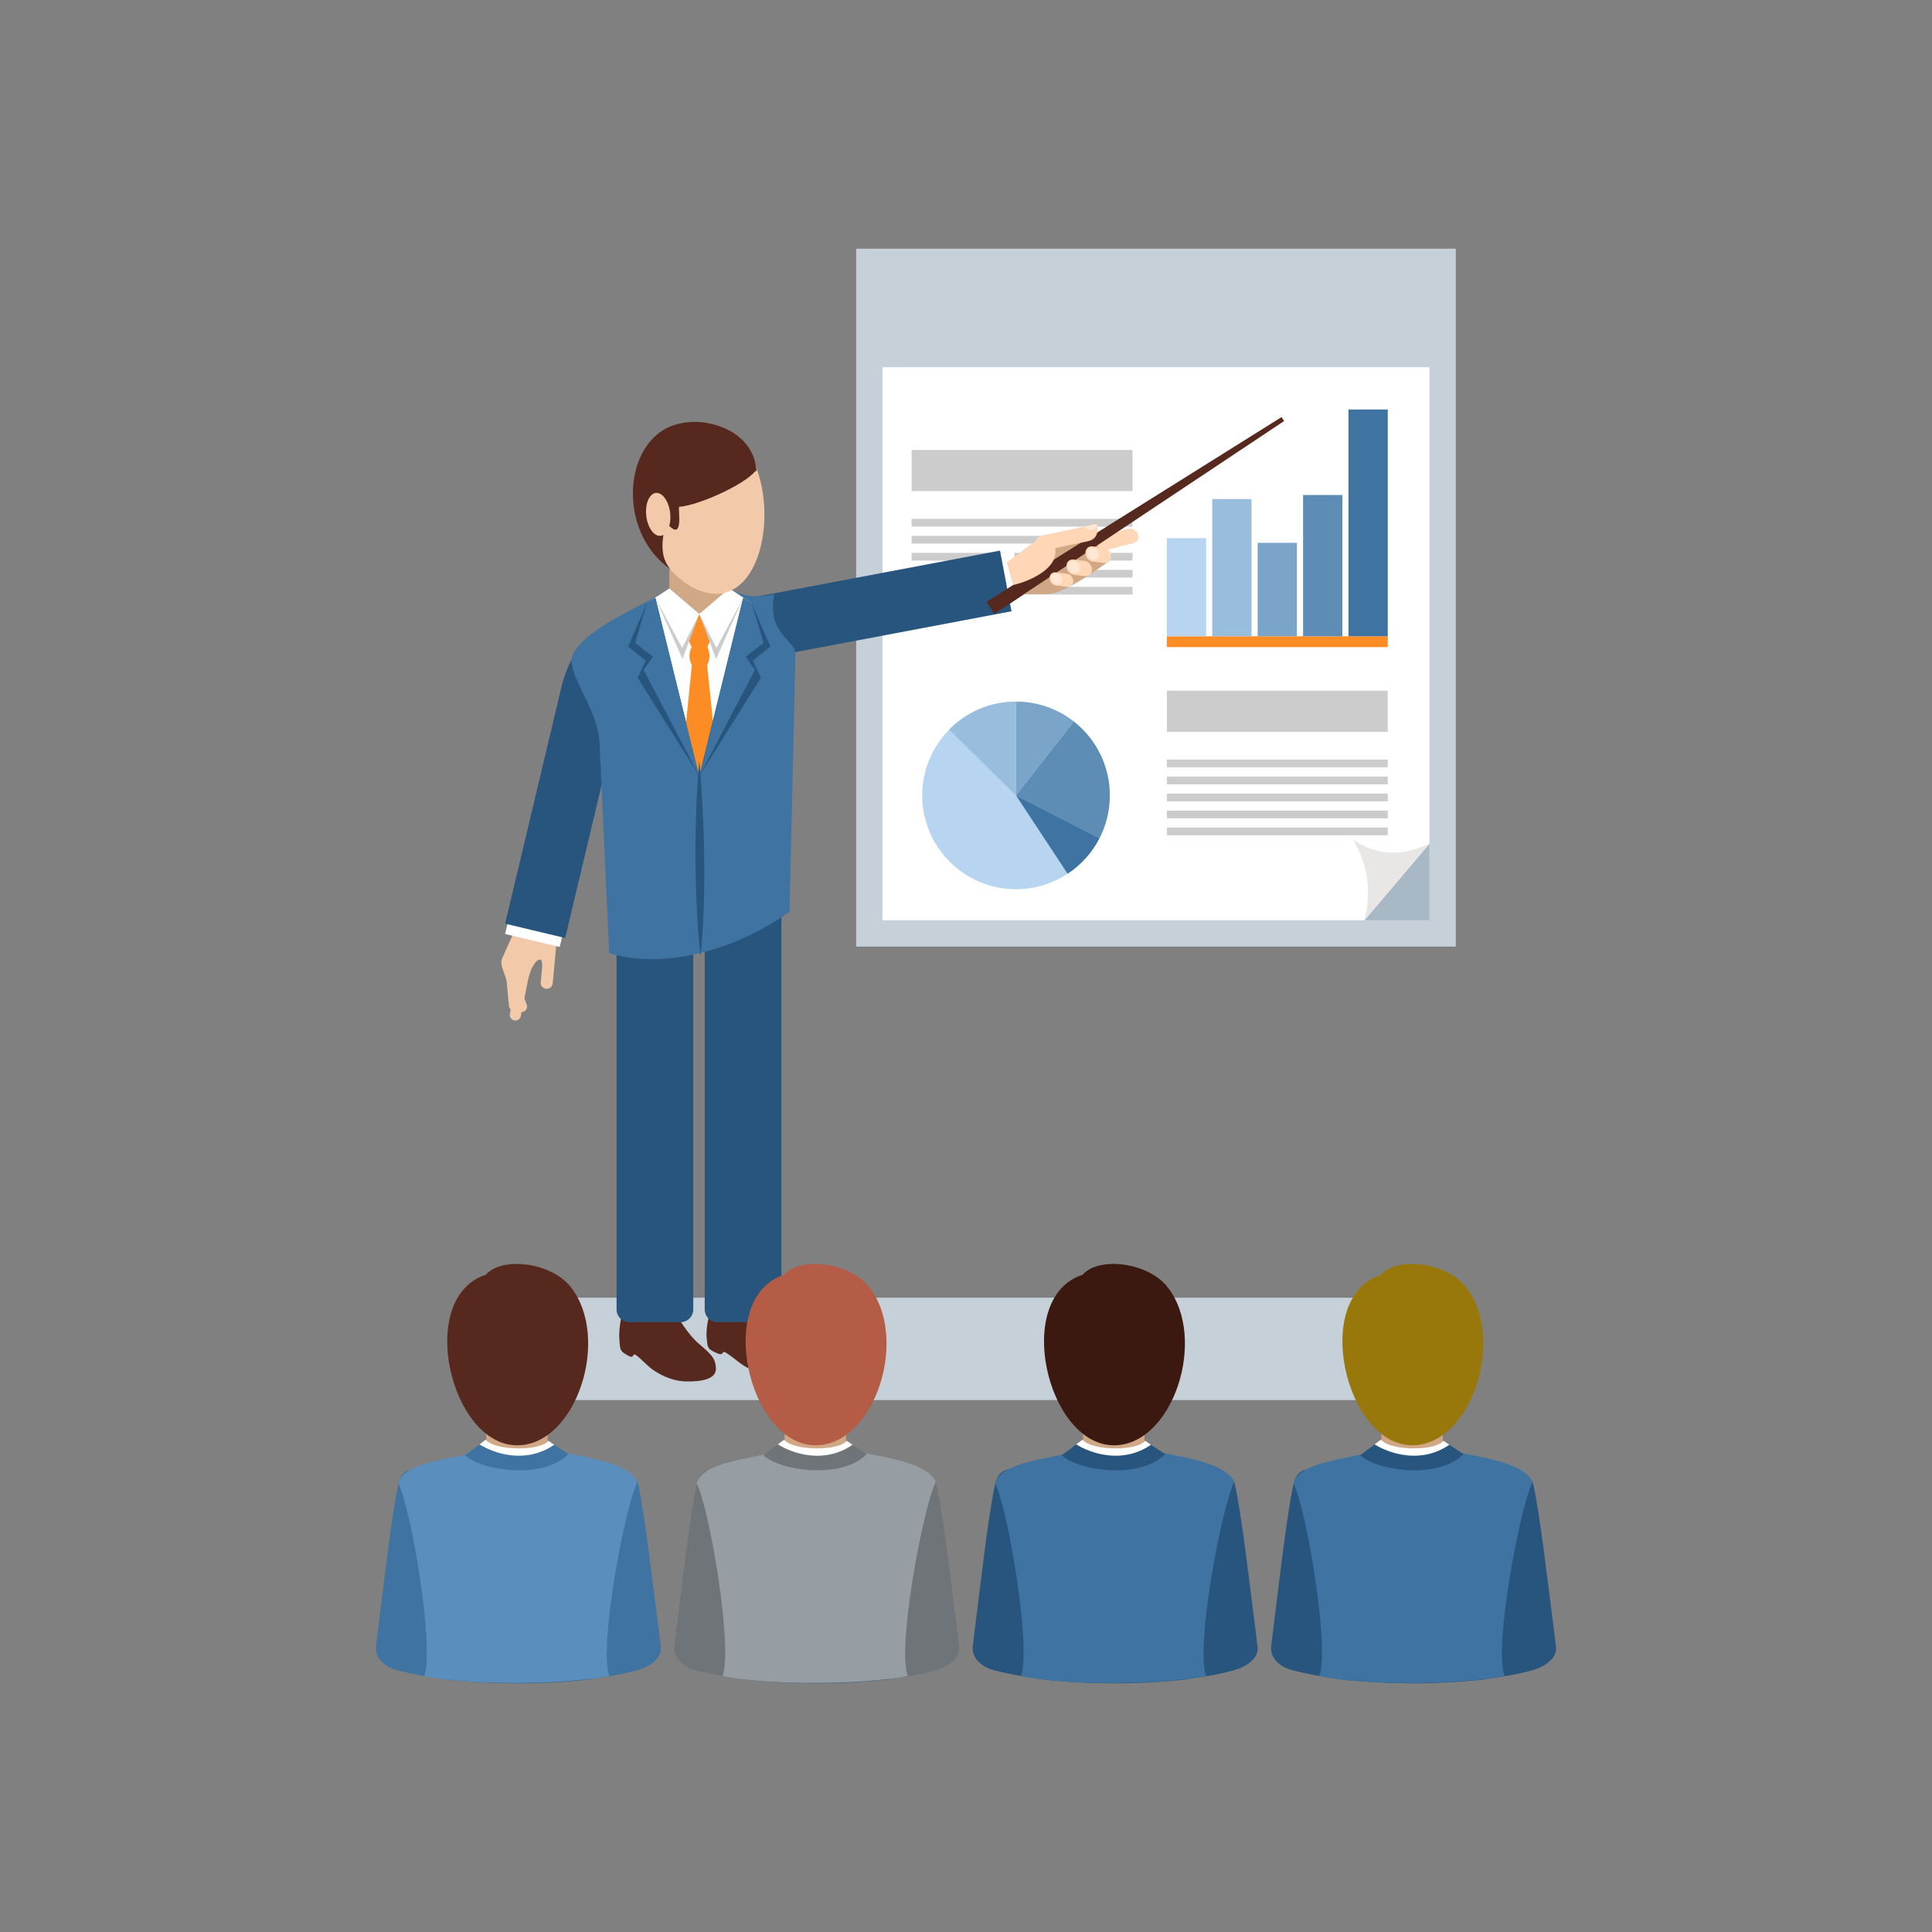 <?xml version="1.0" encoding="utf-8"?>
<!-- Generator: Adobe Illustrator 16.0.0, SVG Export Plug-In . SVG Version: 6.00 Build 0)  -->
<!DOCTYPE svg PUBLIC "-//W3C//DTD SVG 1.1//EN" "http://www.w3.org/Graphics/SVG/1.1/DTD/svg11.dtd">
<svg version="1.1" id="Layer_1" xmlns="http://www.w3.org/2000/svg" xmlns:xlink="http://www.w3.org/1999/xlink" x="0px" y="0px"
	 width="350px" height="350px" viewBox="0 0 350 350" enable-background="new 0 0 350 350" xml:space="preserve">
<rect x="0" y="0" width="350" height="350" fill="#808080" stroke="none"/>
<g>
	<rect x="86.266" y="235.092" fill-rule="evenodd" clip-rule="evenodd" fill="#C5D0D9" width="177.468" height="18.543"/>
	<rect x="157.482" y="47.433" fill-rule="evenodd" clip-rule="evenodd" fill="#FFFFFF" width="103.872" height="121.673"/>
	<g>
		<rect x="211.385" y="115.265" fill-rule="evenodd" clip-rule="evenodd" fill="#FC8D25" width="40.022" height="1.962"/>
		<rect x="244.291" y="74.186" fill-rule="evenodd" clip-rule="evenodd" fill="#3F73A1" width="7.116" height="41.08"/>
		<rect x="236.065" y="89.675" fill-rule="evenodd" clip-rule="evenodd" fill="#5D8CB5" width="7.114" height="25.59"/>
		<rect x="227.838" y="98.341" fill-rule="evenodd" clip-rule="evenodd" fill="#7BA4C9" width="7.115" height="16.924"/>
		<rect x="219.611" y="90.406" fill-rule="evenodd" clip-rule="evenodd" fill="#99BDDC" width="7.115" height="24.859"/>
		<rect x="211.385" y="97.489" fill-rule="evenodd" clip-rule="evenodd" fill="#B7D5F0" width="7.115" height="17.776"/>
	</g>
	<g>
		<rect x="165.148" y="93.999" fill-rule="evenodd" clip-rule="evenodd" fill="#CCCCCC" width="40.021" height="1.398"/>
		<rect x="165.148" y="97.076" fill-rule="evenodd" clip-rule="evenodd" fill="#CCCCCC" width="40.021" height="1.399"/>
		<rect x="165.148" y="100.155" fill-rule="evenodd" clip-rule="evenodd" fill="#CCCCCC" width="40.021" height="1.398"/>
		<rect x="165.148" y="103.232" fill-rule="evenodd" clip-rule="evenodd" fill="#CCCCCC" width="40.021" height="1.399"/>
		<rect x="165.148" y="106.311" fill-rule="evenodd" clip-rule="evenodd" fill="#CCCCCC" width="40.021" height="1.398"/>
		<rect x="165.148" y="81.514" fill-rule="evenodd" clip-rule="evenodd" fill="#CCCCCC" width="40.021" height="7.45"/>
	</g>
	<g>
		<circle fill-rule="evenodd" clip-rule="evenodd" fill="#B7D5F0" cx="184.059" cy="144.098" r="16.993"/>
		<path fill-rule="evenodd" clip-rule="evenodd" fill="#3F73A1" d="M193.41,158.288c2.439-1.611,4.439-3.833,5.781-6.45
			l-15.133-7.74L193.41,158.288z"/>
		<path fill-rule="evenodd" clip-rule="evenodd" fill="#5D8CB5" d="M199.191,151.837c1.189-2.32,1.86-4.952,1.86-7.74
			c0-5.434-2.55-10.271-6.52-13.382l-10.474,13.382L199.191,151.837z"/>
		<path fill-rule="evenodd" clip-rule="evenodd" fill="#7BA4C9" d="M194.532,130.715c-2.886-2.262-6.522-3.61-10.474-3.61v16.993
			L194.532,130.715z"/>
		<path fill-rule="evenodd" clip-rule="evenodd" fill="#99BDDC" d="M184.059,127.105v16.993l-12.111-11.919
			C175.031,129.047,179.317,127.105,184.059,127.105z"/>
	</g>
	<g>
		<rect x="211.385" y="137.611" fill-rule="evenodd" clip-rule="evenodd" fill="#CCCCCC" width="40.022" height="1.399"/>
		<rect x="211.385" y="140.688" fill-rule="evenodd" clip-rule="evenodd" fill="#CCCCCC" width="40.022" height="1.399"/>
		<rect x="211.385" y="143.767" fill-rule="evenodd" clip-rule="evenodd" fill="#CCCCCC" width="40.022" height="1.399"/>
		<rect x="211.385" y="146.845" fill-rule="evenodd" clip-rule="evenodd" fill="#CCCCCC" width="40.022" height="1.399"/>
		<rect x="211.385" y="149.922" fill-rule="evenodd" clip-rule="evenodd" fill="#CCCCCC" width="40.022" height="1.399"/>
		<rect x="211.385" y="125.127" fill-rule="evenodd" clip-rule="evenodd" fill="#CCCCCC" width="40.022" height="7.45"/>
	</g>
	<path fill="#C5D0D9" d="M209.418,45.051h51.936h2.38v2.381v121.673v2.381h-2.38h-51.936v-4.761h49.555V49.813h-49.555V45.051z
		 M157.482,45.051h51.936v4.762h-49.556v116.912h49.556v4.761h-51.936h-2.381v-2.381V47.433v-2.381H157.482z"/>
	<polygon fill-rule="evenodd" clip-rule="evenodd" fill="#A8B8C4" points="258.973,152.827 247.174,166.726 258.973,166.726 	"/>
	<path fill-rule="evenodd" clip-rule="evenodd" fill="#E8E7E5" d="M258.973,152.827l-11.799,13.899
		c1.223-4.898,0.832-9.797-2.114-14.695C249.474,155.2,254.141,155.077,258.973,152.827z"/>
	<path fill-rule="evenodd" clip-rule="evenodd" fill="#57291E" d="M113.474,235.594c-0.712,1.23-1.423,4.977-1.282,6.955
		c0.139,1.976,0.164,2.172,1.114,2.759c0.952,0.587,1.277,0.65,1.479,0.132c0.203-0.521,2.275,1.822,3.291,2.559
		c1.019,0.735,3.308,2.194,6.186,2.261c2.876,0.068,5.431-0.434,5.431-2.275c0-1.844-0.896-2.702-2.996-4.466
		c-2.098-1.761-4.15-5.137-4.758-6.665c-0.608-1.527-2.657-1.15-3.572-0.66c-0.915,0.493-1.843,3.331-3.062,2.351
		C114.083,237.56,113.88,235.104,113.474,235.594z"/>
	<path fill-rule="evenodd" clip-rule="evenodd" fill="#57291E" d="M129.486,235.591c-0.82,1.172-1.64,4.749-1.479,6.635
		c0.161,1.887,0.189,2.072,1.285,2.634c1.096,0.559,1.469,0.62,1.702,0.125s2.62,1.737,3.792,2.44
		c1.172,0.702,3.81,2.094,7.126,2.159c3.313,0.064,6.257-0.415,6.257-2.174c0-1.756-1.033-2.576-3.452-4.258
		c-2.418-1.681-4.782-4.901-5.483-6.361c-0.7-1.457-3.059-1.096-4.114-0.627c-1.054,0.47-2.122,3.176-3.528,2.24
		C130.189,237.468,129.955,235.124,129.486,235.591z"/>
	<g>
		<path fill-rule="evenodd" clip-rule="evenodd" fill="#27557D" d="M114.013,166.324h9.262c1.274,0,2.316,1.042,2.316,2.316v68.571
			c0,1.273-1.042,2.315-2.316,2.315h-9.262c-1.273,0-2.315-1.042-2.315-2.315V168.64
			C111.697,167.366,112.739,166.324,114.013,166.324z"/>
		<path fill-rule="evenodd" clip-rule="evenodd" fill="#27557D" d="M129.982,151.287h9.263c1.273,0,2.315,1.042,2.315,2.316v83.608
			c0,1.273-1.042,2.315-2.315,2.315h-9.263c-1.274,0-2.316-1.042-2.316-2.315v-83.608
			C127.666,152.33,128.708,151.287,129.982,151.287z"/>
	</g>
	<g>
		
			<rect x="94.966" y="161.214" transform="matrix(-0.905 -0.425 0.425 -0.905 116.496 357.036)" fill-rule="evenodd" clip-rule="evenodd" fill="#F2CAA9" width="6.183" height="8.629"/>
		<path fill-rule="evenodd" clip-rule="evenodd" fill="#F2CAA9" d="M101.335,164.304l-5.659-1.251l-0.984,4.445l-2.826,4.391
			c2.366,1.048,6.66-0.176,6.352,3.335L101.335,164.304z"/>
		<path fill-rule="evenodd" clip-rule="evenodd" fill="#F2CAA9" d="M90.981,173.589l3.763-8.376c0.311-0.64,1.102-0.896,1.739-0.577
			l0,0c0.06,0.03,0.117,0.064,0.169,0.102l0.335-0.69c0.327-0.67,1.153-0.938,1.82-0.604l0,0c0.463,0.233,0.732,0.699,0.743,1.187
			c0.305-0.058,0.631-0.019,0.928,0.13l0,0c0.72,0.362,1.005,1.242,0.652,1.967l-4.844,8.757l-1.364,3.991
			c-0.353,0.724-1.246,1.014-1.965,0.653l0,0c-0.688-0.347-0.65-1.509-0.369-2.212C92.545,177.329,90.173,175.247,90.981,173.589z"
			/>
		<path fill-rule="evenodd" clip-rule="evenodd" fill="#F2CAA9" d="M93.19,184.869L93.19,184.869
			c-0.547-0.092-0.912-0.615-0.824-1.162l1.674-8.516l-0.029-0.083l1.886,1.259l-1.542,7.68
			C94.267,184.594,93.737,184.964,93.19,184.869z"/>
		<path fill-rule="evenodd" clip-rule="evenodd" fill="#F2CAA9" d="M98.924,179.126L98.924,179.126
			c-0.594-0.062-1.021-0.599-0.964-1.193l0.313-3.284c0.038-1.245-0.972-1-1.696,0.311l-1.765-7.016l3.47-2.305l1.381,2.96
			c0.968,0.214,1.192,1.852,1.113,2.67l-0.655,6.891C100.064,178.758,99.519,179.189,98.924,179.126z"/>
		<path fill-rule="evenodd" clip-rule="evenodd" fill="#F2CAA9" d="M93.322,183.16L93.322,183.16
			c-0.55,0.065-1.048-0.333-1.12-0.882l-0.805-8.642l-0.053-0.07l2.166,0.672l0.695,7.802
			C94.277,182.59,93.874,183.094,93.322,183.16z"/>
		<path fill-rule="evenodd" clip-rule="evenodd" fill="#F2CAA9" d="M94.847,183.269L94.847,183.269
			c-0.515,0.203-1.098-0.055-1.308-0.568l-2.657-7.68l2.274,1.208l2.26,5.731C95.626,182.474,95.363,183.065,94.847,183.269z"/>
	</g>
	<polygon fill-rule="evenodd" clip-rule="evenodd" fill="#FFFFFF" points="91.5,169.194 101.388,171.551 101.949,169.274 
		92.062,166.919 	"/>
	<path fill-rule="evenodd" clip-rule="evenodd" fill="#27557D" d="M113.693,122.353l-6.505-7.461
		c-3.111,2.215-4.916,7.205-5.376,9.144l-10.302,43.279c-0.002,0.009,0.004,0.021,0.015,0.023l10.846,2.586
		c0.009,0,0.019-0.003,0.022-0.014l11.314-47.535C113.708,122.365,113.697,122.358,113.693,122.353z"/>
	<g>
		<polygon fill-rule="evenodd" clip-rule="evenodd" fill="#FFFFFF" points="184.319,110.06 182.545,100.052 180.233,100.444 
			182.007,110.451 		"/>
		<polygon fill-rule="evenodd" clip-rule="evenodd" fill="#FFFFFF" points="179.355,100.752 181.168,110.754 185.497,109.89 
			183.685,99.887 		"/>
		<path fill-rule="evenodd" clip-rule="evenodd" fill="#57291E" d="M185.853,107.403l-5.728,3.812l-1.413-2.189l5.952-3.727
			c0.358,0.264,0.837,0.096,1.087,0.002L185.853,107.403z"/>
		<path fill-rule="evenodd" clip-rule="evenodd" fill="#27557D" d="M135.192,119.803l-2.075-10.956
			c-0.002-0.009,0.007-0.021,0.016-0.022l48.013-9.073c0.011-0.002,0.02,0.004,0.022,0.015l2.073,10.955
			c0.001,0.009-0.003,0.019-0.014,0.021l-48.013,9.074C135.205,119.819,135.193,119.811,135.192,119.803z"/>
	</g>
	<path fill-rule="evenodd" clip-rule="evenodd" fill="#3F73A1" d="M143.027,165.197c-9.019,6.34-21.777,10.674-32.667,7.486
		l-1.761-38.216c-0.278-6.052-6.308-12.892-4.834-15.853c2.718-5.466,14.147-9.239,18.06-12.426c1.503,1.323,3.157,2.106,4.86,2.106
		c1.705,0,3.357-0.783,4.859-2.106c2.863,2.331,6.603,1.96,8.729,1.452c-1.452,7.254,3.883,8.309,3.826,10.817L143.027,165.197z"/>
	<polygon fill-rule="evenodd" clip-rule="evenodd" fill="#FFFFFF" points="117.219,109.224 118.275,118.972 126.744,140.472 
		135.093,118.972 136.149,109.224 132.109,106.626 121.259,106.626 	"/>
	<polygon fill-rule="evenodd" clip-rule="evenodd" fill="#27557D" points="118.728,108.305 126.684,140.587 115.517,122.781 
		116.984,119.673 113.797,117.132 117.219,109.224 	"/>
	<polygon fill-rule="evenodd" clip-rule="evenodd" fill="#FC8D25" points="125.351,120.345 128.088,120.345 129.51,134.066 
		126.684,140.587 123.966,134.066 	"/>
	<polygon fill-rule="evenodd" clip-rule="evenodd" fill="#3F73A1" points="118.728,108.305 126.684,140.587 116.603,121.361 
		118.275,118.972 115.05,116.464 117.219,109.224 	"/>
	<polygon fill-rule="evenodd" clip-rule="evenodd" fill="#27557D" points="134.64,108.305 126.684,140.587 137.852,122.781 
		136.384,119.673 139.57,117.132 136.149,109.224 	"/>
	<polygon fill-rule="evenodd" clip-rule="evenodd" fill="#3F73A1" points="134.64,108.305 126.684,140.587 136.766,121.361 
		135.093,118.972 138.317,116.464 136.149,109.224 	"/>
	<path fill-rule="evenodd" clip-rule="evenodd" fill="#27557D" d="M126.896,173.311c-1.064-10.201-1.253-23.764-0.212-35.518
		C127.725,149.546,127.961,163.11,126.896,173.311z"/>
	<rect x="157.482" y="47.433" fill-rule="evenodd" clip-rule="evenodd" fill="#C5D0D9" width="103.872" height="19.086"/>
	<g>
		<path fill-rule="evenodd" clip-rule="evenodd" fill="#FFD7B7" d="M206.136,96.769L206.136,96.769
			c0.28,0.705-0.063,1.409-0.755,1.585l-10.194,2.696c-0.69,0.176-1.492-0.271-1.772-0.975l0,0
			c-0.279-0.704,0.064-1.408,0.756-1.584l10.193-2.696C205.056,95.618,205.856,96.064,206.136,96.769z"/>
		<path fill-rule="evenodd" clip-rule="evenodd" fill="#D1A886" d="M182.437,101.901l1.628,5.718l5.605,0.005
			c2.983,0.003,8.6-4.119,11.136-5.864l-2.47-3.672l-10.071-0.52L182.437,101.901z"/>
		<polygon fill-rule="evenodd" clip-rule="evenodd" fill="#57291E" points="232.163,75.559 232.628,76.279 180.125,111.215 
			178.712,109.026 		"/>
		<path fill-rule="evenodd" clip-rule="evenodd" fill="#FFD7B7" d="M187.401,99.049l0.105,1.009l1.061-0.223l8.514-1.789
			c0.959-0.201,1.427-0.717,1.632-1.356c0.175-0.543,0.165-1.817-0.288-1.722l-9.664,2.052
			C187.917,97.197,187.305,98.11,187.401,99.049z"/>
		<path fill-rule="evenodd" clip-rule="evenodd" fill="#FFE7D4" d="M198.747,95.125c-0.021-0.194-0.151-0.191-0.226-0.175
			l-1.937,0.427c0.208,0.852,1.207,0.761,1.964,0.331C198.66,95.644,198.774,95.371,198.747,95.125z"/>
		<path fill-rule="evenodd" clip-rule="evenodd" fill="#FFD7B7" d="M194.438,105.283L194.438,105.283
			c0.008,0.652-0.487,1.119-1.097,1.042l-2.072-0.264c-0.608-0.077-1.116-0.678-1.125-1.329l0,0
			c-0.008-0.652,0.484-1.121,1.096-1.042l2.072,0.263C193.923,104.03,194.429,104.63,194.438,105.283z"/>
		<path fill-rule="evenodd" clip-rule="evenodd" fill="#FFD7B7" d="M197.824,103.165L197.824,103.165
			c0.009,0.757-0.564,1.3-1.272,1.21l-2.05-0.26c-0.708-0.09-1.298-0.788-1.307-1.545l0,0c-0.01-0.758,0.563-1.3,1.271-1.21
			l2.05,0.26C197.227,101.711,197.814,102.407,197.824,103.165z"/>
		<path fill-rule="evenodd" clip-rule="evenodd" fill="#FFE7D4" d="M195.681,102.867L195.681,102.867
			c0.009,0.603-0.448,1.035-1.012,0.962l-0.211-0.028c-0.562-0.072-1.03-0.624-1.038-1.227l0,0
			c-0.009-0.603,0.446-1.034,1.012-0.962l0.211,0.027C195.206,101.713,195.673,102.265,195.681,102.867z"/>
		<path fill-rule="evenodd" clip-rule="evenodd" fill="#FFE7D4" d="M192.485,104.996L192.485,104.996
			c0.007,0.553-0.413,0.951-0.93,0.884l-0.194-0.024c-0.517-0.068-0.946-0.576-0.953-1.129l0,0c-0.008-0.553,0.411-0.95,0.929-0.883
			l0.193,0.024C192.049,103.935,192.478,104.442,192.485,104.996z"/>
		<path fill-rule="evenodd" clip-rule="evenodd" fill="#FFD7B7" d="M201.268,100.779L201.268,100.779
			c0.01,0.758-0.564,1.301-1.273,1.21l-2.049-0.26c-0.708-0.09-1.297-0.787-1.308-1.544l0,0c-0.009-0.757,0.563-1.3,1.273-1.21
			l2.049,0.26C200.67,99.325,201.258,100.022,201.268,100.779z"/>
		<path fill-rule="evenodd" clip-rule="evenodd" fill="#FFE7D4" d="M199.124,100.481L199.124,100.481
			c0.009,0.602-0.449,1.035-1.01,0.962l-0.213-0.027c-0.562-0.073-1.031-0.625-1.038-1.228l0,0
			c-0.008-0.602,0.448-1.034,1.012-0.962l0.211,0.028C198.649,99.326,199.116,99.879,199.124,100.481z"/>
		<path fill-rule="evenodd" clip-rule="evenodd" fill="#FFD7B7" d="M182.437,101.901l1.158,4.067
			c3.077-0.72,8.308-3.049,7.548-6.779c-0.034-0.554-0.127-1.047-0.261-1.485l-2.617-0.135L182.437,101.901z"/>
	</g>
	<rect x="121.259" y="103.136" fill-rule="evenodd" clip-rule="evenodd" fill="#D1A886" width="10.756" height="8.763"/>
	<path fill-rule="evenodd" clip-rule="evenodd" fill="#FC8D25" d="M128.088,117.317l0.588-1.245l-1.992-4.831l-1.959,4.752
		l0.626,1.323C126.263,117.317,127.176,117.317,128.088,117.317z"/>
	<polygon fill-rule="evenodd" clip-rule="evenodd" fill="#CCCCCC" points="121.259,106.626 126.684,111.241 123.639,119.388 
		118.728,108.305 	"/>
	<polygon fill-rule="evenodd" clip-rule="evenodd" fill="#CCCCCC" points="132.109,106.626 126.684,111.241 129.729,119.388 
		134.64,108.305 	"/>
	<polygon fill-rule="evenodd" clip-rule="evenodd" fill="#FFFFFF" points="121.259,106.626 126.684,111.241 123.573,117.375 
		118.728,108.305 	"/>
	<polygon fill-rule="evenodd" clip-rule="evenodd" fill="#FFFFFF" points="132.109,106.626 126.684,111.241 129.795,117.375 
		134.64,108.305 	"/>
	<path fill-rule="evenodd" clip-rule="evenodd" fill="#FC8D25" d="M125.351,117.09h2.737c0.612,1.268,0.563,2.378,0,3.46h-2.737
		C124.786,119.468,124.739,118.358,125.351,117.09z"/>
	<path fill-rule="evenodd" clip-rule="evenodd" fill="#F2CAA9" d="M131.367,107.364c11.225-2.924,9.712-35.704-8.467-30.138
		C105.889,82.435,120.138,110.286,131.367,107.364z"/>
	<path fill-rule="evenodd" clip-rule="evenodd" fill="#57291E" d="M137.081,84.951c-1.174,2.345-10.17,6.566-14.084,6.873
		C119.083,92.131,122.707,76.98,137.081,84.951z"/>
	<path fill-rule="evenodd" clip-rule="evenodd" fill="#57291E" d="M120.352,77.794c-7.531,4.315-8.027,18.923,1.108,25.343
		c-1.617-1.946-1.853-4.31-0.826-8.4c0.592,0.398,2.719,3.333,2.397-1.654c-0.594-9.216,6.327-9.898,13.998-7.696
		C136.689,77.509,126.288,74.392,120.352,77.794z"/>
	
		<ellipse transform="matrix(-0.11 -0.994 0.994 -0.11 39.703 221.995)" fill-rule="evenodd" clip-rule="evenodd" fill="#F2CAA9" cx="119.272" cy="93.216" rx="3.906" ry="2.178"/>
	<g>
		<g>
			<path fill-rule="evenodd" clip-rule="evenodd" fill="#3F73A1" d="M101.804,268.981c5.367-1.28,12.843-4.319,13.817,0.021
				c1.159,5.161,2.59,17.397,4.091,29.282c0.323,2.563-2.962,3.891-3.779,4.139c-3.656,1.105-6.795,1.449-10.842,1.997
				l-3.301-35.418C101.789,268.993,101.798,268.983,101.804,268.981z"/>
			<path fill-rule="evenodd" clip-rule="evenodd" fill="#3F73A1" d="M85.505,268.981c-6.779-1.617-12.166-5.39-13.349-0.066
				c-1.238,5.574-2.594,17.785-4.027,29.189c-0.367,2.921,2.676,4.175,3.661,4.433c3.509,0.909,6.534,1.357,10.428,1.884
				l3.301-35.418C85.521,268.993,85.51,268.981,85.505,268.981z"/>
			<path fill-rule="evenodd" clip-rule="evenodd" fill="#27557D" d="M80.223,303.728l-0.176,0.415
				c8.35,1.056,18.622,1.075,26.996,0.057c-0.077-0.17-0.152-0.328-0.225-0.472H80.223z"/>
			<rect x="89.145" y="256.582" fill-rule="evenodd" clip-rule="evenodd" fill="#D1A886" width="8.787" height="9.101"/>
			<path fill-rule="evenodd" clip-rule="evenodd" fill="#5A8FBD" d="M76.868,303.643c1.852-5.341-2.374-30.344-4.711-34.944
				c1.329-4.72,13.425-4.241,16.718-6.922c0.711,0.622,8.224,0.589,8.945-0.047c2.436,1.984,15.469,2.011,17.651,6.73
				c-2.484,5.268-7.043,30.354-5.07,35.159C102.087,305.253,85.423,305.368,76.868,303.643z"/>
			<path fill-rule="evenodd" clip-rule="evenodd" fill="#D1A886" d="M88.093,256.5h11.116v5.725
				c-3.657,1.622-9.329,0.974-11.116,0.08V256.5z"/>
			<path fill-rule="evenodd" clip-rule="evenodd" fill="#57291E" d="M93.7,261.83c10.731,0,17.055-19.538,9.626-28.755
				c-3.587-4.451-12.466-5.451-15.308-2.143C75.331,234.99,81.521,261.83,93.7,261.83z"/>
			<path fill-rule="evenodd" clip-rule="evenodd" fill="#3F73A1" d="M100.39,261.731c1.073,0.717,2.563,1.692,2.563,1.692
				c-4.407,4.567-15.489,3.141-18.709,0.218l2.63-1.983C89.498,263.312,95.244,265.277,100.39,261.731z"/>
			<path fill-rule="evenodd" clip-rule="evenodd" fill="#FFFFFF" d="M87.994,260.814c1.738,2.074,9.961,2.063,11.348,0.193
				c0.108,0.09,0.529,0.375,1.048,0.724c-5.146,3.546-10.892,1.58-13.516-0.073L87.994,260.814z"/>
		</g>
		<g>
			<path fill-rule="evenodd" clip-rule="evenodd" fill="#6F7478" d="M155.86,268.981c5.366-1.28,12.843-4.319,13.816,0.021
				c1.16,5.161,2.59,17.397,4.091,29.282c0.323,2.563-2.961,3.891-3.778,4.139c-3.656,1.105-6.796,1.449-10.842,1.997l-3.301-35.418
				C155.845,268.993,155.854,268.983,155.86,268.981z"/>
			<path fill-rule="evenodd" clip-rule="evenodd" fill="#6F7478" d="M139.561,268.981c-6.78-1.617-12.166-5.39-13.35-0.066
				c-1.237,5.574-2.595,17.785-4.026,29.189c-0.368,2.921,2.675,4.175,3.661,4.433c3.509,0.909,6.536,1.357,10.427,1.884
				l3.302-35.418C139.576,268.993,139.565,268.981,139.561,268.981z"/>
			<path fill-rule="evenodd" clip-rule="evenodd" fill="#27557D" d="M134.278,303.728l-0.175,0.415
				c8.349,1.056,18.621,1.075,26.996,0.057c-0.078-0.17-0.152-0.328-0.225-0.472H134.278z"/>
			<rect x="143.199" y="256.582" fill-rule="evenodd" clip-rule="evenodd" fill="#D1A886" width="8.789" height="9.101"/>
			<path fill-rule="evenodd" clip-rule="evenodd" fill="#969DA3" d="M130.923,303.643c1.852-5.341-2.375-30.344-4.712-34.944
				c1.329-4.72,13.426-4.241,16.719-6.922c0.709,0.622,8.223,0.589,8.944-0.047c2.437,1.984,15.469,2.011,17.652,6.73
				c-2.485,5.268-7.043,30.354-5.07,35.159C156.143,305.253,139.477,305.368,130.923,303.643z"/>
			<path fill-rule="evenodd" clip-rule="evenodd" fill="#D1A886" d="M142.148,256.5h11.114v5.725
				c-3.657,1.622-9.328,0.974-11.114,0.08V256.5z"/>
			<path fill-rule="evenodd" clip-rule="evenodd" fill="#B55C46" d="M147.754,261.83c10.732,0,17.056-19.538,9.627-28.755
				c-3.587-4.451-12.465-5.451-15.307-2.143C129.385,234.99,135.576,261.83,147.754,261.83z"/>
			<path fill-rule="evenodd" clip-rule="evenodd" fill="#6F7478" d="M154.444,261.731c1.073,0.717,2.564,1.692,2.564,1.692
				c-4.407,4.567-15.49,3.141-18.708,0.218l2.63-1.983C143.553,263.312,149.3,265.277,154.444,261.731z"/>
			<path fill-rule="evenodd" clip-rule="evenodd" fill="#FFFFFF" d="M142.048,260.814c1.739,2.074,9.962,2.063,11.349,0.193
				c0.107,0.09,0.529,0.375,1.047,0.724c-5.145,3.546-10.892,1.58-13.515-0.073L142.048,260.814z"/>
		</g>
		<g>
			<path fill-rule="evenodd" clip-rule="evenodd" fill="#27557D" d="M209.914,268.981c5.368-1.28,12.843-4.319,13.818,0.021
				c1.159,5.161,2.59,17.397,4.09,29.282c0.323,2.563-2.961,3.891-3.778,4.139c-3.655,1.105-6.795,1.449-10.842,1.997l-3.302-35.418
				C209.9,268.993,209.908,268.983,209.914,268.981z"/>
			<path fill-rule="evenodd" clip-rule="evenodd" fill="#27557D" d="M193.616,268.981c-6.779-1.617-12.165-5.39-13.349-0.066
				c-1.238,5.574-2.595,17.785-4.026,29.189c-0.367,2.921,2.675,4.175,3.66,4.433c3.51,0.909,6.535,1.357,10.428,1.884l3.302-35.418
				C193.631,268.993,193.621,268.981,193.616,268.981z"/>
			<path fill-rule="evenodd" clip-rule="evenodd" fill="#27557D" d="M188.334,303.728l-0.177,0.415
				c8.35,1.056,18.621,1.075,26.996,0.057c-0.076-0.17-0.152-0.328-0.224-0.472H188.334z"/>
			<rect x="197.256" y="256.582" fill-rule="evenodd" clip-rule="evenodd" fill="#D1A886" width="8.787" height="9.101"/>
			<path fill-rule="evenodd" clip-rule="evenodd" fill="#3F73A1" d="M184.978,303.643c1.853-5.341-2.374-30.344-4.71-34.944
				c1.328-4.72,13.426-4.241,16.719-6.922c0.709,0.622,8.222,0.589,8.943-0.047c2.437,1.984,15.47,2.011,17.652,6.73
				c-2.484,5.268-7.042,30.354-5.07,35.159C210.198,305.253,193.533,305.368,184.978,303.643z"/>
			<path fill-rule="evenodd" clip-rule="evenodd" fill="#D1A886" d="M196.203,256.5h11.115v5.725
				c-3.656,1.622-9.328,0.974-11.115,0.08V256.5z"/>
			<path fill-rule="evenodd" clip-rule="evenodd" fill="#3B1911" d="M201.81,261.83c10.731,0,17.056-19.538,9.627-28.755
				c-3.588-4.451-12.466-5.451-15.308-2.143C183.44,234.99,189.631,261.83,201.81,261.83z"/>
			<path fill-rule="evenodd" clip-rule="evenodd" fill="#27557D" d="M208.5,261.731c1.072,0.717,2.563,1.692,2.563,1.692
				c-4.407,4.567-15.49,3.141-18.708,0.218l2.629-1.983C197.609,263.312,203.355,265.277,208.5,261.731z"/>
			<path fill-rule="evenodd" clip-rule="evenodd" fill="#FFFFFF" d="M196.104,260.814c1.737,2.074,9.961,2.063,11.348,0.193
				c0.108,0.09,0.529,0.375,1.048,0.724c-5.145,3.546-10.891,1.58-13.516-0.073L196.104,260.814z"/>
		</g>
		<g>
			<path fill-rule="evenodd" clip-rule="evenodd" fill="#27557D" d="M263.97,268.981c5.366-1.28,12.843-4.319,13.818,0.021
				c1.158,5.161,2.59,17.397,4.09,29.282c0.323,2.563-2.962,3.891-3.779,4.139c-3.654,1.105-6.795,1.449-10.841,1.997l-3.302-35.418
				C263.955,268.993,263.964,268.983,263.97,268.981z"/>
			<path fill-rule="evenodd" clip-rule="evenodd" fill="#27557D" d="M247.671,268.981c-6.778-1.617-12.166-5.39-13.348-0.066
				c-1.238,5.574-2.595,17.785-4.027,29.189c-0.366,2.921,2.675,4.175,3.66,4.433c3.511,0.909,6.536,1.357,10.429,1.884
				l3.301-35.418C247.687,268.993,247.676,268.981,247.671,268.981z"/>
			<path fill-rule="evenodd" clip-rule="evenodd" fill="#27557D" d="M242.389,303.728l-0.176,0.415
				c8.35,1.056,18.621,1.075,26.996,0.057c-0.076-0.17-0.152-0.328-0.225-0.472H242.389z"/>
			<rect x="251.311" y="256.582" fill-rule="evenodd" clip-rule="evenodd" fill="#D1A886" width="8.787" height="9.101"/>
			<path fill-rule="evenodd" clip-rule="evenodd" fill="#3F73A1" d="M239.033,303.643c1.853-5.341-2.375-30.344-4.71-34.944
				c1.327-4.72,13.426-4.241,16.717-6.922c0.711,0.622,8.224,0.589,8.945-0.047c2.436,1.984,15.47,2.011,17.652,6.73
				c-2.486,5.268-7.044,30.354-5.07,35.159C264.254,305.253,247.589,305.368,239.033,303.643z"/>
			<path fill-rule="evenodd" clip-rule="evenodd" fill="#D1A886" d="M250.259,256.5h11.115v5.725
				c-3.657,1.622-9.328,0.974-11.115,0.08V256.5z"/>
			<path fill-rule="evenodd" clip-rule="evenodd" fill="#99780B" d="M255.865,261.83c10.731,0,17.055-19.538,9.627-28.755
				c-3.589-4.451-12.466-5.451-15.308-2.143C237.495,234.99,243.687,261.83,255.865,261.83z"/>
			<path fill-rule="evenodd" clip-rule="evenodd" fill="#27557D" d="M262.556,261.731c1.072,0.717,2.563,1.692,2.563,1.692
				c-4.407,4.567-15.49,3.141-18.708,0.218l2.629-1.983C251.664,263.312,257.41,265.277,262.556,261.731z"/>
			<path fill-rule="evenodd" clip-rule="evenodd" fill="#FFFFFF" d="M250.16,260.814c1.737,2.074,9.961,2.063,11.348,0.193
				c0.108,0.09,0.529,0.375,1.048,0.724c-5.146,3.546-10.892,1.58-13.516-0.073L250.16,260.814z"/>
		</g>
	</g>
</g>
</svg>
